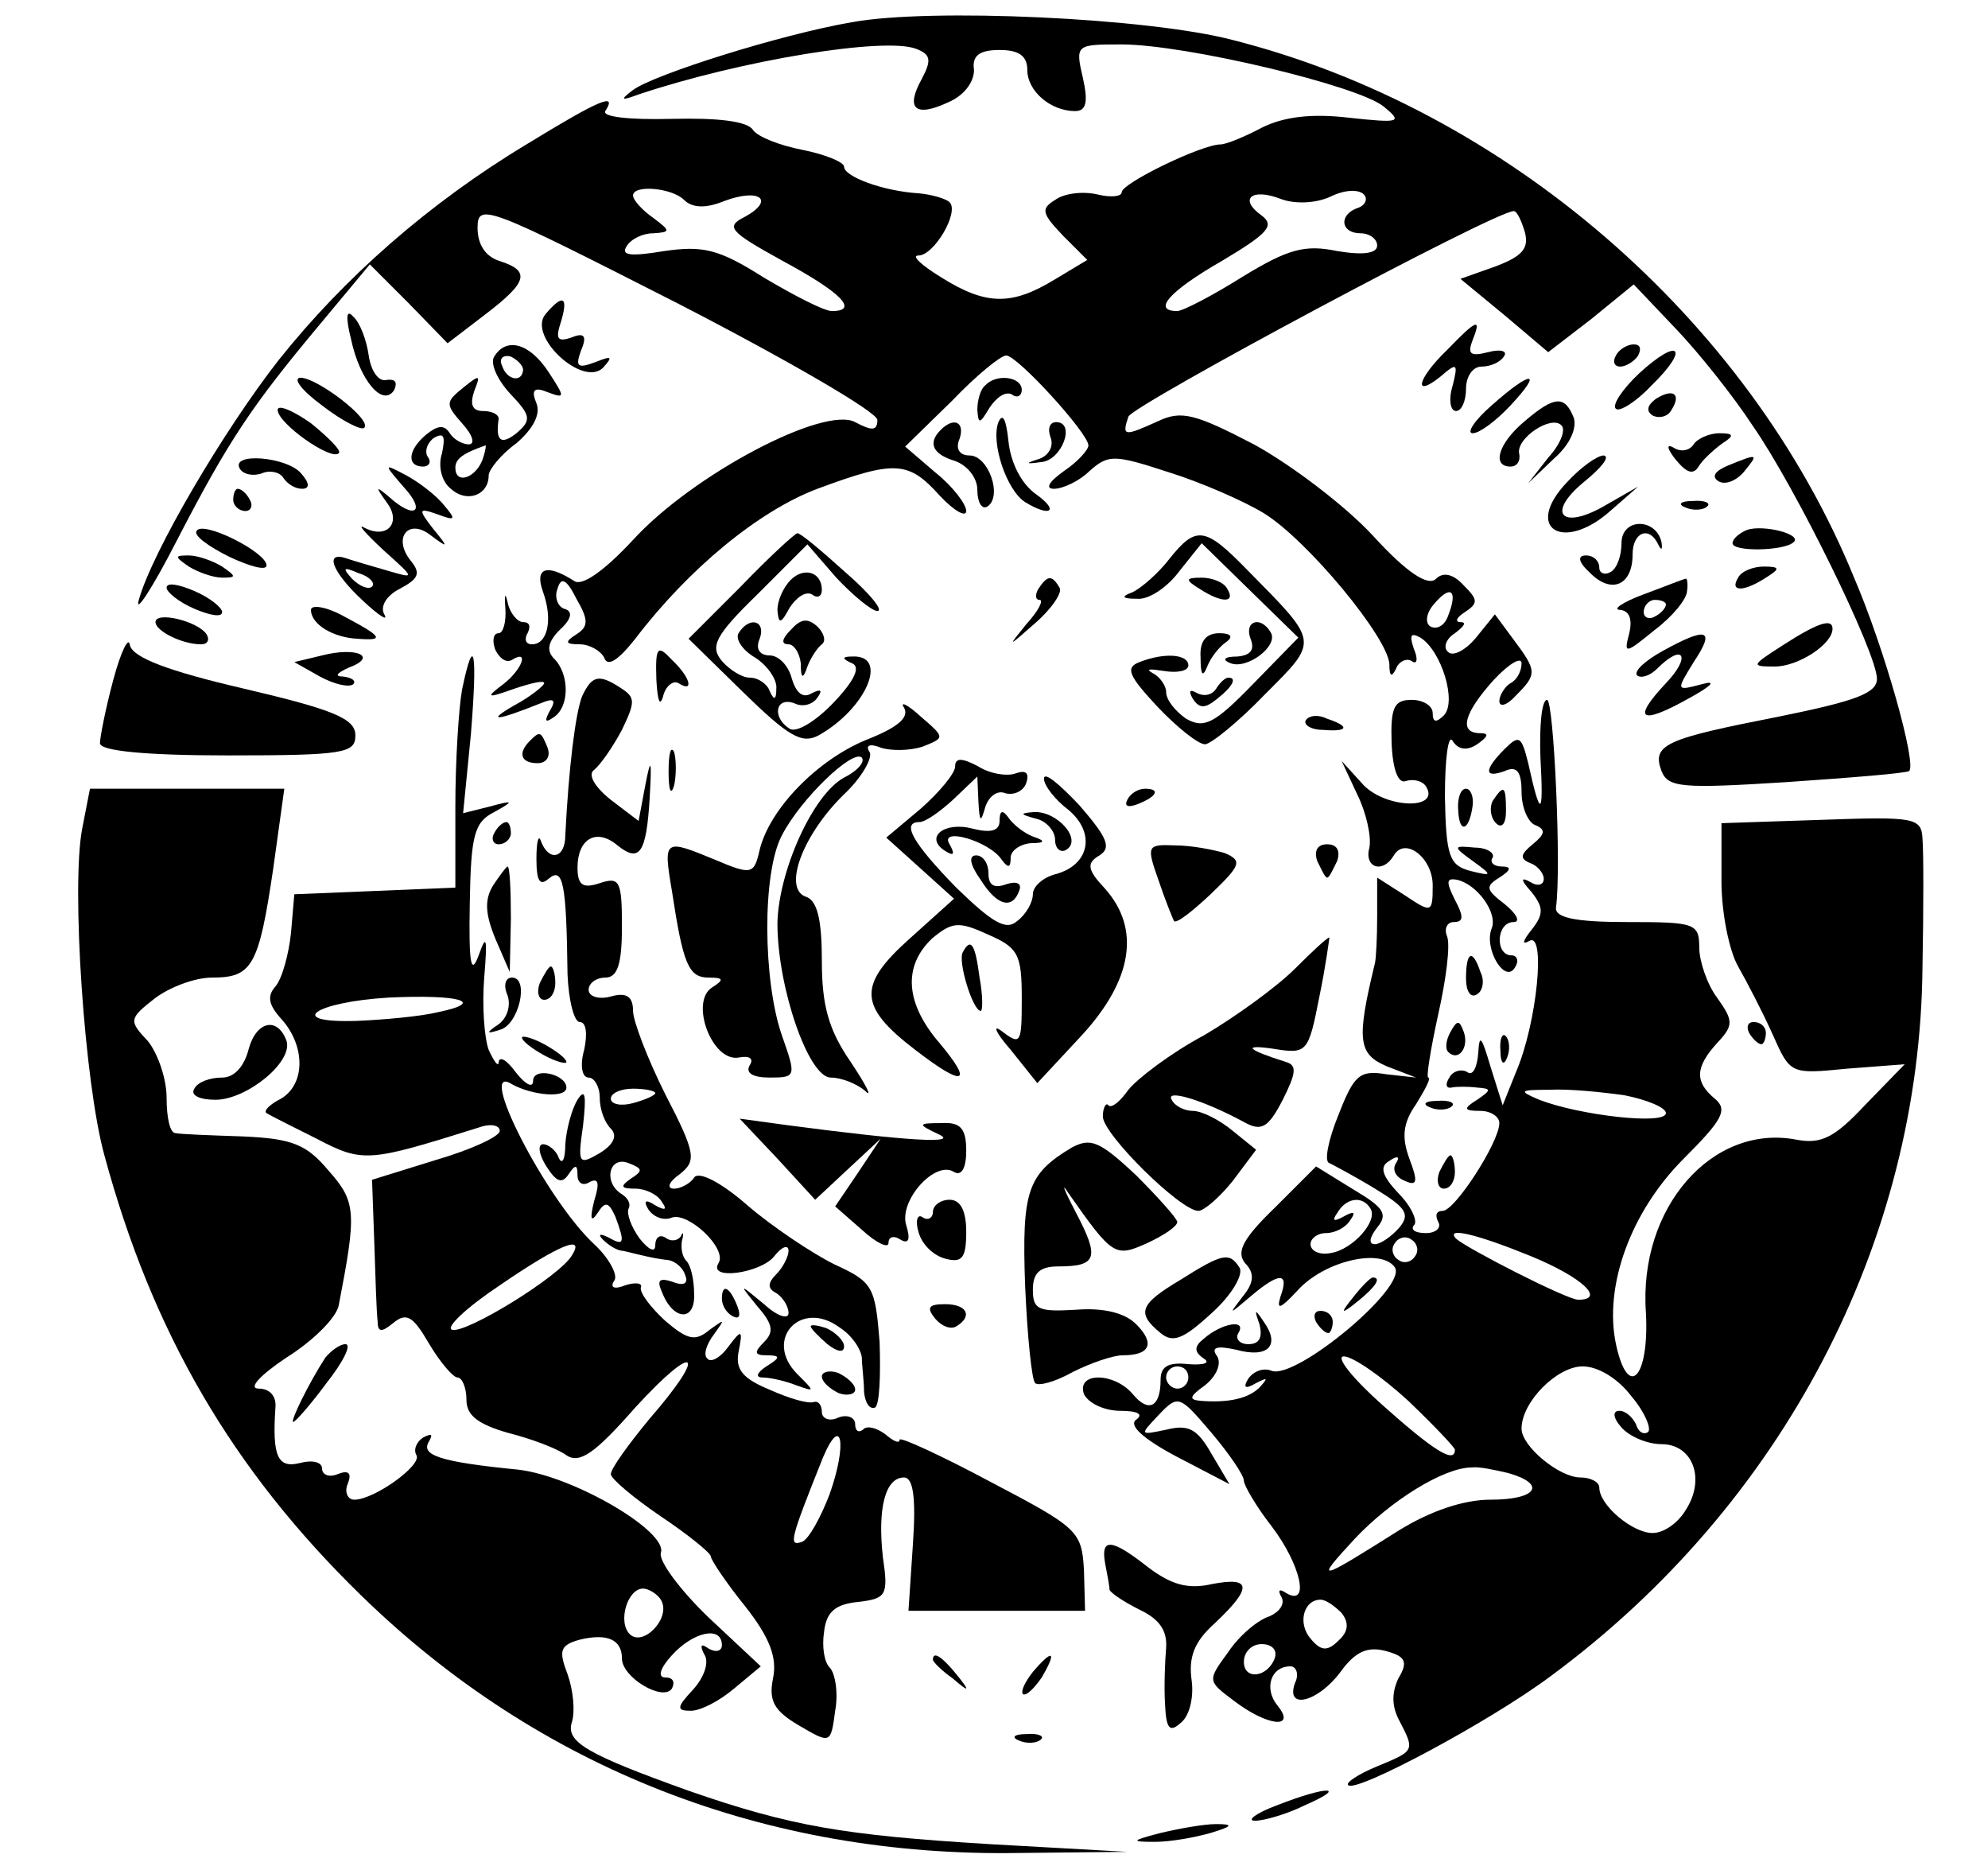 <?xml version="1.0" standalone="no"?>
<!DOCTYPE svg PUBLIC "-//W3C//DTD SVG 20010904//EN"
 "http://www.w3.org/TR/2001/REC-SVG-20010904/DTD/svg10.dtd">
<svg version="1.0" xmlns="http://www.w3.org/2000/svg"
 width="179pt" height="168pt" viewBox="0 0 179 168"
 preserveAspectRatio="xMidYMid meet">

<g transform="translate(0,168) scale(0.1,-0.1)"
fill="#000000" stroke="none">
<path d="M767 1660 c-64 -11 -178 -47 -197 -61 -12 -9 -11 -10 5 -4 93 31 222
52 250 41 13 -5 14 -10 5 -27 -15 -27 -6 -35 24 -21 14 6 23 18 23 29 -2 13 5
18 23 18 17 0 25 -5 25 -18 0 -19 21 -37 43 -37 10 0 12 8 7 30 -7 30 -6 30
35 30 57 0 213 -37 236 -56 17 -14 15 -15 -31 -10 -34 4 -59 1 -79 -9 -15 -8
-32 -15 -37 -15 -17 0 -89 -35 -89 -43 0 -4 -10 -5 -22 -2 -13 3 -30 1 -38 -5
-13 -8 -12 -12 7 -32 l22 -22 -30 -18 c-38 -23 -61 -23 -101 2 -18 11 -28 20
-21 20 14 0 37 39 28 48 -3 3 -16 7 -28 8 -32 2 -67 15 -67 24 0 4 -17 11 -37
15 -21 4 -41 12 -45 18 -5 8 -32 11 -73 10 -40 -1 -63 2 -60 7 11 17 -4 11
-71 -30 -88 -53 -164 -120 -223 -194 -50 -64 -114 -173 -126 -216 -4 -14 12
10 34 53 47 91 68 122 129 195 l45 54 35 -35 35 -36 34 26 c38 29 41 39 13 48
-13 4 -20 15 -20 30 0 23 9 19 180 -68 99 -51 180 -98 180 -105 0 -10 -5 -10
-20 -2 -28 15 -146 -47 -200 -106 -26 -28 -46 -42 -53 -37 -25 16 -36 12 -28
-10 9 -25 4 -47 -10 -47 -6 0 -7 5 -4 10 3 6 2 10 -4 10 -5 0 -12 8 -14 18 -2
9 -3 7 -2 -5 1 -13 -2 -23 -6 -23 -5 0 -6 -7 -3 -15 4 -8 10 -12 15 -9 16 10
9 -9 -8 -22 -16 -12 -15 -13 10 -4 15 5 27 8 27 5 0 -2 -12 -12 -27 -20 -26
-15 -16 -14 24 2 12 5 14 3 8 -7 -5 -9 -4 -11 3 -6 15 9 15 39 1 53 -7 7 -6
15 5 26 11 10 12 17 4 19 -6 2 -9 11 -6 18 3 11 8 9 17 -9 11 -19 11 -25 0
-32 -11 -7 -10 -9 3 -9 9 0 19 -6 22 -12 3 -9 13 -2 28 17 48 63 111 115 164
135 70 26 82 25 110 -6 13 -14 24 -20 24 -14 0 6 -12 22 -27 34 l-28 24 42 41
c22 23 44 41 49 41 10 0 74 -70 74 -81 0 -4 -10 -15 -22 -23 -14 -10 -17 -16
-9 -16 8 0 23 7 32 16 17 15 22 15 71 -1 29 -9 68 -26 86 -37 39 -24 112 -112
113 -136 0 -11 2 -12 6 -4 2 6 9 10 14 7 5 -4 6 2 2 11 -4 12 -3 15 6 10 19
-12 33 -58 21 -70 -7 -7 -10 -6 -10 2 0 7 -9 12 -19 12 -16 0 -19 -7 -18 -39
1 -24 6 -37 13 -34 7 2 15 0 18 -5 13 -21 -35 -20 -56 1 l-20 22 14 -30 c8
-16 13 -38 11 -48 -5 -18 12 -24 22 -7 10 17 35 -2 35 -27 0 -25 -1 -25 -25
-9 l-25 16 0 -35 c0 -19 -1 -38 -2 -42 -17 -70 -15 -82 11 -93 l26 -10 -27 3
c-24 4 -29 -1 -43 -37 -9 -22 -13 -42 -8 -43 4 -2 23 -12 41 -23 28 -17 32
-23 22 -35 -7 -8 -17 -15 -22 -15 -6 0 -5 6 2 15 10 12 6 18 -21 34 l-34 21
-37 -37 c-29 -28 -35 -40 -27 -50 9 -9 8 -18 -2 -30 -13 -17 -13 -17 7 0 26
22 35 22 27 0 -4 -13 0 -11 15 5 24 27 76 39 88 21 11 -18 -89 -101 -111 -93
-7 3 -16 0 -21 -7 -5 -8 -3 -10 7 -4 10 5 11 5 4 -3 -10 -11 -29 -15 -54 -13
-11 1 -10 4 4 14 10 8 15 19 11 26 -6 8 -1 10 17 6 29 -8 40 4 25 25 -8 12 -9
12 -4 -2 3 -12 0 -18 -10 -18 -8 0 -12 5 -9 10 8 13 -15 9 -31 -5 -9 -7 -9
-12 0 -18 6 -4 0 -6 -14 -5 -18 2 -25 -2 -25 -14 0 -25 -11 -30 -25 -13 -17
20 -51 20 -44 0 4 -8 18 -15 33 -15 15 0 21 -3 14 -8 -7 -5 6 -17 36 -33 l48
-25 -16 27 c-13 23 -21 27 -41 22 -24 -5 -24 -5 -7 13 18 19 19 18 48 -16 16
-19 29 -38 29 -43 0 -4 11 -23 25 -41 26 -34 35 -73 13 -60 -6 4 -8 3 -4 -4 3
-6 -2 -13 -11 -17 -10 -3 -27 -17 -37 -32 -19 -26 -19 -26 5 -44 30 -23 57
-26 39 -4 -12 15 -6 35 12 35 5 0 8 -7 4 -15 -9 -25 21 -17 41 10 13 18 24 23
40 19 19 -5 21 -10 12 -25 -6 -13 -6 -25 1 -38 14 -27 14 -27 -20 -41 -17 -7
-29 -15 -26 -17 7 -7 127 57 182 98 209 154 333 391 335 639 1 52 1 104 0 115
-1 19 -7 20 -91 17 l-90 -3 0 -52 c0 -29 7 -63 15 -77 8 -14 22 -41 31 -61 16
-36 16 -36 67 -31 l52 4 -35 -36 c-28 -30 -40 -36 -62 -32 -76 15 -143 -61
-136 -156 3 -58 -16 -79 -27 -28 -11 52 13 119 61 167 35 35 40 44 28 54 -18
15 -18 28 2 50 15 16 15 20 0 41 -9 12 -16 33 -16 45 0 22 -4 23 -65 23 -47 0
-65 4 -64 13 5 36 -2 187 -8 187 -5 0 -7 -24 -6 -52 3 -54 0 -55 -11 -5 -6 24
-8 26 -21 13 -19 -19 -19 -27 0 -20 11 5 15 -1 15 -19 0 -14 6 -28 13 -30 9
-4 8 -8 -3 -17 -11 -9 -12 -13 -2 -17 6 -2 12 -9 12 -14 0 -6 -6 -7 -12 -3 -9
5 -9 2 1 -9 11 -14 11 -20 0 -34 -8 -10 -9 -14 -2 -10 15 9 7 -74 -12 -118
l-12 -30 -11 35 c-8 27 -10 30 -11 12 -1 -13 -5 -21 -10 -17 -5 3 -13 1 -16
-5 -4 -6 -3 -10 2 -9 4 1 15 1 23 0 13 -1 13 -2 0 -11 -13 -8 -12 -10 3 -10 9
0 17 -5 17 -11 0 -17 -40 -79 -51 -79 -6 0 -7 -4 -4 -10 3 -5 -2 -10 -11 -10
-10 0 -14 3 -11 7 4 3 -2 17 -14 29 -15 16 -17 24 -8 29 7 5 10 4 6 -2 -4 -6
0 -13 8 -16 11 -5 12 -1 4 20 -7 19 -6 32 6 49 8 13 14 24 11 24 -2 0 2 25 9
57 7 31 11 62 8 70 -3 7 0 13 6 13 9 0 9 5 1 20 -8 16 -8 20 2 18 18 -4 37
-30 31 -44 -7 -18 12 -50 21 -35 4 6 2 11 -3 11 -15 0 -14 30 2 30 6 0 3 7 -8
16 -17 13 -18 16 -5 24 11 7 11 10 2 10 -7 0 -11 4 -8 8 2 4 -5 9 -16 9 -20 2
-20 1 -2 -12 18 -13 18 -14 -2 -9 -19 5 -22 13 -23 67 0 34 3 57 7 50 5 -8 13
-9 22 -3 10 7 11 10 3 10 -20 0 -15 18 12 48 14 15 25 21 25 15 0 -7 -4 -15
-10 -18 -5 -3 -10 -11 -10 -16 0 -6 7 -4 15 5 19 19 19 22 -2 50 l-17 23 -17
-21 c-10 -12 -21 -17 -25 -13 -5 4 -2 12 6 17 8 6 11 10 5 10 -5 0 -4 4 4 9
12 8 12 11 -1 24 -10 11 -19 12 -25 6 -7 -7 -26 5 -57 39 -25 27 -74 64 -107
82 -52 27 -65 31 -86 21 -31 -14 -33 -14 -27 4 5 11 330 185 347 185 3 0 7 -9
10 -19 4 -15 -3 -22 -27 -31 l-31 -11 40 -33 39 -33 39 30 38 31 38 -40 c21
-22 52 -61 69 -87 39 -56 112 -205 112 -228 0 -13 -19 -20 -88 -34 -102 -20
-115 -25 -106 -49 6 -15 18 -16 113 -10 58 4 108 8 110 10 7 6 -22 110 -50
175 -95 232 -314 421 -559 483 -76 20 -273 29 -343 16z m-151 -160 c7 -7 19
-8 36 -1 32 12 46 1 19 -14 -18 -9 -15 -13 34 -40 52 -28 69 -45 44 -45 -7 0
-34 14 -61 30 -41 26 -55 29 -90 24 -30 -5 -39 -4 -34 4 4 7 15 12 24 12 16 1
16 2 0 14 -10 7 -18 16 -18 20 0 10 35 7 46 -4z m582 3 c12 6 25 7 30 2 4 -4
1 -10 -5 -12 -18 -6 -16 -23 2 -23 8 0 15 -5 15 -11 0 -7 -12 -9 -36 -5 -29 6
-44 2 -85 -23 -27 -17 -54 -31 -59 -31 -23 0 -7 18 40 45 42 25 48 32 36 41
-21 15 -9 25 17 15 13 -5 32 -4 45 2z m106 -377 c-3 -9 -10 -13 -16 -10 -5 3
-4 12 3 20 15 18 22 13 13 -10z m159 -432 c20 -4 37 -11 37 -16 0 -11 -78 -2
-114 12 -19 8 -18 9 9 9 17 1 47 -2 68 -5z m-229 -102 c7 -11 -16 -37 -36 -40
-10 -2 -18 2 -18 8 0 5 6 10 14 10 8 0 18 5 22 12 5 7 3 8 -6 3 -9 -5 -11 -4
-6 3 8 14 23 16 30 4z m40 -43 c-3 -5 -10 -7 -15 -3 -5 3 -7 10 -3 15 3 5 10
7 15 3 5 -3 7 -10 3 -15z m105 0 c46 -19 67 -39 42 -39 -10 0 -100 46 -110 55
-10 11 19 4 68 -16z m-111 -130 c23 -22 42 -42 42 -44 0 -13 -19 -1 -65 40
-27 24 -43 44 -35 44 8 0 34 -18 58 -40z m-198 21 c0 -5 -4 -10 -10 -10 -5 0
-10 5 -10 10 0 6 5 10 10 10 6 0 10 -4 10 -10z m399 -17 c12 -14 18 -29 15
-32 -4 -3 -9 0 -11 7 -3 6 -9 12 -15 12 -6 0 -6 -6 2 -15 7 -8 23 -15 36 -15
28 0 40 -31 22 -59 -7 -12 -20 -21 -30 -21 -18 0 -48 25 -48 41 0 5 -8 9 -17
9 -19 0 -53 28 -53 44 0 24 32 56 55 56 14 0 32 -11 44 -27z m-111 -69 c35
-10 26 -24 -16 -24 -24 0 -54 -10 -83 -28 -73 -46 -76 -47 -39 -7 32 34 80 64
105 64 6 1 20 -2 33 -5z m-150 -126 c7 -9 6 -17 -3 -25 -10 -10 -16 -9 -25 2
-12 14 -6 35 9 35 5 0 13 -6 19 -12z m-60 -40 c-6 -18 -28 -21 -28 -4 0 9 7
16 16 16 9 0 14 -5 12 -12z"/>
<path d="M491 1397 c-16 -20 34 -66 52 -48 9 10 8 11 -7 5 -16 -6 -18 -4 -13
10 6 14 3 17 -9 12 -12 -4 -14 -1 -9 14 7 23 2 26 -14 7z"/>
<path d="M316 1375 c8 -38 29 -62 39 -46 3 7 1 10 -7 9 -7 -2 -14 8 -16 22 -2
14 -8 30 -14 35 -6 7 -7 0 -2 -20z"/>
<path d="M1303 1365 c-27 -26 -31 -44 -6 -24 15 13 16 12 11 -8 -4 -13 -2 -23
3 -23 5 0 9 9 9 20 0 11 6 20 14 20 8 0 17 4 20 9 4 5 -3 7 -14 4 -16 -4 -19
-2 -14 11 8 20 4 19 -23 -9z"/>
<path d="M445 1359 c-4 -6 3 -21 14 -33 19 -20 20 -24 6 -36 -14 -11 -19 -7
-16 13 0 4 -6 7 -14 7 -10 0 -12 6 -8 18 6 15 5 15 -10 3 -16 -13 -16 -15 -1
-32 10 -11 12 -19 6 -19 -6 0 -14 5 -17 10 -5 8 -11 7 -21 -1 -17 -14 -18 -29
-3 -29 5 0 8 4 4 9 -3 5 0 13 6 17 9 5 10 1 7 -14 -4 -12 0 -26 8 -32 14 -13
34 -6 34 12 0 5 11 19 25 29 15 13 22 26 18 36 -5 12 -2 15 10 10 16 -6 16 -5
1 18 -17 26 -38 32 -49 14z m26 -12 c-1 -12 -15 -9 -19 4 -3 6 1 10 8 8 6 -3
11 -8 11 -12z m-37 -82 c-7 -16 -24 -21 -24 -6 0 8 7 13 27 20 1 1 0 -6 -3
-14z"/>
<path d="M1455 1360 c-3 -5 -2 -10 4 -10 5 0 13 5 16 10 3 6 2 10 -4 10 -5 0
-13 -4 -16 -10z"/>
<path d="M1476 1344 c-15 -14 -25 -29 -21 -32 3 -3 18 6 32 21 35 34 25 44
-11 11z"/>
<path d="M290 1315 c18 -14 36 -23 38 -20 7 7 -41 44 -57 45 -8 0 0 -11 19
-25z"/>
<path d="M887 1333 c-4 -3 -7 -13 -7 -22 1 -13 2 -13 11 2 6 9 14 15 20 12 5
-4 9 -1 9 4 0 12 -23 15 -33 4z"/>
<path d="M1343 1315 c-15 -13 -23 -25 -17 -25 6 0 21 11 34 25 30 32 19 32
-17 0z"/>
<path d="M1491 1321 c-8 -6 -9 -11 -3 -15 6 -3 14 -1 17 5 9 14 2 20 -14 10z"/>
<path d="M250 1311 c0 -12 48 -46 55 -39 3 2 -9 14 -25 27 -17 12 -30 17 -30
12z"/>
<path d="M1373 1301 c-24 -20 -30 -41 -13 -41 6 0 9 5 8 11 -4 14 29 36 38 26
4 -4 -1 -17 -12 -29 l-18 -23 23 22 c15 13 21 28 18 37 -8 20 -17 20 -44 -3z"/>
<path d="M899 1300 c-7 -18 7 -61 24 -72 23 -14 31 -8 10 7 -13 9 -23 28 -25
48 -2 19 -5 26 -9 17z"/>
<path d="M847 1293 c-12 -12 -7 -22 13 -28 11 -4 20 -15 20 -26 0 -11 4 -18 9
-15 14 9 1 46 -16 46 -9 0 -13 6 -9 15 5 15 -5 20 -17 8z"/>
<path d="M946 1286 c3 -8 -2 -16 -10 -19 -13 -4 -13 -5 1 -3 19 1 32 36 14 36
-6 0 -8 -6 -5 -14z"/>
<path d="M1525 1280 c-4 -6 -12 -7 -18 -3 -7 4 -6 -1 2 -11 10 -12 16 -14 21
-5 4 6 14 15 21 20 11 7 10 9 -3 9 -9 0 -20 -5 -23 -10z"/>
<path d="M216 1258 c3 -5 12 -7 20 -4 7 3 16 1 19 -4 4 -6 11 -10 17 -10 7 0
7 5 -1 14 -13 15 -64 19 -55 4z"/>
<path d="M1411 1246 c-40 -42 -3 -64 40 -25 l24 21 -28 -16 c-40 -24 -56 -9
-21 20 16 13 24 23 18 24 -6 0 -21 -11 -33 -24z"/>
<path d="M1556 1261 c-12 -5 -15 -10 -9 -14 6 -4 16 0 23 8 14 17 13 17 -14 6z"/>
<path d="M364 1241 c20 -22 9 -29 -14 -8 -12 10 -12 9 -2 -5 14 -18 1 -34 -20
-23 -7 4 1 -5 17 -20 29 -26 29 -26 5 -19 -14 4 -31 9 -37 11 -22 8 -14 -12
14 -38 14 -13 23 -19 19 -12 -4 7 2 17 14 23 17 9 19 14 10 25 -17 21 -2 39
18 23 16 -12 16 -11 2 6 -14 18 -13 19 4 13 16 -6 17 -5 6 8 -7 9 -23 21 -34
27 -21 11 -21 11 -2 -11z m-29 -89 c-3 -3 -11 0 -18 7 -9 10 -8 11 6 5 10 -3
15 -9 12 -12z"/>
<path d="M210 1230 c0 -5 5 -10 11 -10 5 0 7 5 4 10 -3 6 -8 10 -11 10 -2 0
-4 -4 -4 -10z"/>
<path d="M1518 1223 c7 -3 16 -2 19 1 4 3 -2 6 -13 5 -11 0 -14 -3 -6 -6z"/>
<path d="M177 1202 c-3 -4 11 -14 29 -23 19 -9 34 -13 34 -8 0 12 -58 41 -63
31z"/>
<path d="M1460 1191 c0 -11 -4 -23 -10 -26 -5 -3 -10 -1 -10 4 0 6 -5 11 -12
11 -8 0 -7 -6 4 -16 19 -19 38 -11 38 17 0 20 15 26 23 9 3 -6 4 -5 3 2 -5 22
-36 22 -36 -1z"/>
<path d="M1573 1203 c-7 -3 -13 -8 -13 -12 0 -8 47 -7 55 1 8 7 -27 16 -42 11z"/>
<path d="M667 1152 l-47 -47 49 -48 c41 -40 53 -47 68 -39 43 24 64 73 30 71
-9 0 -9 -2 0 -6 8 -3 3 -15 -16 -35 -16 -17 -34 -28 -40 -24 -16 10 -13 29 4
23 8 -4 17 -1 21 5 5 7 3 8 -5 4 -8 -5 -14 0 -18 13 -3 12 -12 21 -20 21 -9 0
-13 6 -9 15 6 16 -9 21 -19 5 -3 -5 3 -15 15 -22 11 -7 20 -20 19 -28 0 -10
-2 -11 -6 -2 -2 6 -10 12 -18 12 -7 0 -18 7 -25 15 -11 13 -6 23 32 60 l45 45
26 -30 c15 -16 32 -30 37 -30 6 0 -7 16 -29 35 -21 19 -40 35 -43 35 -2 0 -25
-21 -51 -48z"/>
<path d="M1053 1177 c-10 -13 -25 -26 -33 -30 -11 -4 -10 -6 4 -6 10 -1 27 10
38 25 l20 25 44 -43 43 -42 -41 -42 c-35 -36 -44 -40 -60 -31 -10 7 -18 17
-18 24 0 6 -6 14 -12 17 -7 4 -3 4 10 2 12 -2 22 0 22 5 0 10 -21 12 -44 3
-13 -5 -10 -12 16 -40 18 -19 37 -34 43 -34 5 0 30 20 54 45 49 49 49 46 -16
112 -38 39 -46 40 -70 10z"/>
<path d="M170 1170 c8 -5 22 -10 30 -10 13 0 13 1 0 10 -8 5 -22 10 -30 10
-13 0 -13 -1 0 -10z"/>
<path d="M712 1158 c-7 -7 -12 -19 -12 -27 1 -13 3 -13 11 2 6 9 14 15 20 12
5 -4 9 -2 9 4 0 16 -16 21 -28 9z"/>
<path d="M1565 1160 c-8 -13 5 -13 25 0 13 8 13 10 -2 10 -9 0 -20 -4 -23 -10z"/>
<path d="M150 1151 c0 -4 11 -13 25 -19 14 -6 25 -8 25 -3 0 4 -11 13 -25 19
-14 6 -25 8 -25 3z"/>
<path d="M935 1150 c-3 -5 -3 -10 1 -10 4 0 -1 -10 -12 -22 -17 -21 -17 -21 8
1 15 13 25 28 22 32 -7 12 -11 11 -19 -1z"/>
<path d="M1080 1150 c20 -13 33 -13 25 0 -3 6 -14 10 -23 10 -15 0 -15 -2 -2
-10z"/>
<path d="M1480 1145 c-19 -7 -29 -14 -21 -14 8 -1 11 -8 8 -21 -5 -19 -4 -19
23 3 16 12 29 28 29 35 1 6 0 12 -1 11 -2 0 -19 -7 -38 -14z m20 -9 c0 -3 -4
-8 -10 -11 -5 -3 -10 -1 -10 4 0 6 5 11 10 11 6 0 10 -2 10 -4z"/>
<path d="M280 1131 c0 -13 20 -25 42 -26 25 -2 22 2 -12 20 -16 9 -30 11 -30
6z"/>
<path d="M140 1120 c0 -8 24 -20 41 -20 6 0 8 4 5 9 -8 12 -46 21 -46 11z"/>
<path d="M712 1113 c-8 -8 -9 -13 -2 -13 5 0 10 -8 11 -17 0 -14 2 -15 6 -3 3
8 9 17 13 20 4 3 2 10 -4 16 -9 8 -15 7 -24 -3z"/>
<path d="M1126 1105 c4 -10 0 -15 -12 -16 -12 0 -14 -3 -6 -6 15 -6 44 16 36
28 -9 15 -24 10 -18 -6z"/>
<path d="M1605 1099 c-28 -18 -29 -19 -7 -19 21 0 52 20 52 34 0 10 -14 5 -45
-15z"/>
<path d="M102 1068 c-7 -26 -12 -52 -12 -57 0 -7 41 -11 115 -11 105 0 115 2
115 18 0 15 -19 23 -100 42 -69 16 -100 28 -103 39 -1 9 -8 -5 -15 -31z"/>
<path d="M1081 1088 c0 -16 2 -18 6 -8 3 8 11 18 17 22 7 5 4 8 -6 8 -12 0
-18 -7 -17 -22z"/>
<path d="M1497 1094 c-16 -9 -26 -18 -23 -22 4 -3 12 0 18 6 24 24 31 11 8
-13 -31 -33 -23 -38 20 -14 22 12 26 17 12 13 -23 -6 -23 -6 -7 20 20 30 12
32 -28 10z"/>
<path d="M290 1090 l-25 -6 23 -13 c13 -7 26 -10 30 -7 3 3 -1 6 -9 7 -8 0 -6
3 5 8 27 10 7 19 -24 11z"/>
<path d="M591 1068 c1 -18 3 -25 6 -15 2 9 9 15 14 12 14 -9 11 5 -6 21 -13
14 -15 12 -14 -18z"/>
<path d="M416 1059 c-3 -17 -6 -64 -6 -105 l0 -73 -72 -3 -73 -3 -3 -35 c-2
-19 -8 -41 -14 -48 -8 -9 -6 -17 6 -30 21 -24 21 -58 -1 -71 -10 -5 -16 -11
-13 -13 3 -2 23 -12 45 -23 42 -22 47 -21 146 10 11 4 19 2 19 -3 0 -5 -26
-17 -57 -26 l-58 -18 2 -56 c1 -31 2 -63 3 -71 0 -10 3 -11 14 -2 12 10 18 6
32 -18 10 -17 22 -31 26 -31 4 0 8 -9 8 -20 0 -14 10 -22 38 -30 20 -5 44 -14
52 -20 12 -8 26 2 62 43 55 60 66 51 13 -10 -19 -23 -35 -45 -35 -50 0 -4 20
-21 45 -38 24 -16 45 -33 45 -36 0 -3 14 -24 31 -45 22 -28 29 -46 25 -65 -4
-20 1 -29 23 -42 29 -17 29 -17 33 13 3 16 0 34 -5 39 -5 5 -7 19 -5 32 2 18
10 25 31 27 25 3 27 6 22 40 -5 44 2 72 19 72 8 0 11 -17 8 -60 l-4 -60 80 0
79 0 -1 37 c-2 35 -6 38 -84 79 -45 24 -82 41 -82 38 0 -4 -6 -1 -13 5 -8 6
-17 8 -20 4 -4 -3 -7 -1 -7 5 0 6 -7 9 -15 6 -8 -4 -15 -1 -15 5 0 6 -3 10 -7
9 -5 -2 -22 3 -40 11 -24 10 -31 18 -28 34 4 20 3 21 -9 5 -7 -10 -16 -15 -19
-11 -4 3 -1 13 6 22 10 14 10 14 -4 4 -13 -11 -20 -9 -40 8 -13 12 -23 25 -22
30 2 4 -5 5 -14 2 -10 -4 -14 -2 -10 4 4 5 -5 21 -18 33 -44 41 -107 165 -74
144 18 -10 49 -13 49 -3 0 12 -30 19 -30 6 0 -7 -7 -3 -15 7 -8 11 -15 16 -16
10 0 -5 -4 0 -9 11 -4 11 -6 40 -4 65 3 36 2 40 -5 20 -7 -19 -9 -7 -8 47 1
61 4 73 22 82 18 10 18 11 -4 5 l-24 -6 7 71 c6 74 3 93 -8 40z m-21 -290
c-16 -4 -50 -7 -74 -8 -65 -2 -38 17 29 21 64 3 88 -4 45 -13z m120 -219 c-11
-19 -96 -71 -108 -67 -6 2 13 20 43 40 54 37 77 46 65 27z m232 -215 c-8 -21
-19 -41 -25 -43 -12 -4 -11 1 19 76 17 40 22 12 6 -33z"/>
<path d="M524 1053 c-6 -16 -12 -65 -15 -125 0 -21 -15 -24 -22 -5 -2 6 -4 0
-4 -16 0 -20 3 -25 11 -18 13 11 16 -4 17 -86 1 -24 6 -43 11 -43 6 0 7 -11 4
-25 -4 -14 -2 -25 4 -25 5 0 10 -8 10 -18 0 -10 4 -22 10 -28 6 -6 3 -14 -10
-22 -19 -11 -20 -10 -15 25 3 27 2 34 -5 23 -5 -8 -10 -26 -11 -40 0 -14 -3
-19 -6 -12 -2 6 -9 12 -14 12 -5 0 -4 -9 3 -20 9 -14 14 -16 20 -7 6 9 8 9 8
-1 0 -7 5 -10 11 -6 8 4 9 -1 4 -17 -4 -16 -3 -20 3 -11 7 11 10 10 16 -3 9
-24 8 -27 -6 -19 -8 4 -10 3 -5 -2 5 -5 13 -10 18 -10 5 -1 12 -3 17 -4 4 -1
13 -3 21 -4 8 0 16 -7 18 -14 3 -7 -1 -10 -11 -6 -12 4 -15 2 -10 -9 10 -26
30 -27 29 -2 0 13 -3 26 -7 30 -4 4 -5 12 -4 18 2 7 1 9 -1 4 -3 -4 -9 -5 -14
-1 -5 3 -9 0 -9 -7 0 -7 -6 -4 -14 6 -8 11 -12 23 -10 27 2 4 0 9 -6 13 -17
10 -12 35 6 28 13 -5 13 -7 2 -14 -10 -7 -9 -9 4 -9 9 0 20 -5 24 -12 5 -7 3
-8 -6 -3 -9 6 -11 4 -6 -4 5 -7 14 -10 21 -7 15 5 50 -28 42 -41 -10 -16 38
-9 50 6 7 9 13 11 13 5 0 -5 -5 -15 -11 -21 -8 -8 -8 -13 0 -17 6 -4 11 -12
11 -18 0 -6 -10 -3 -22 8 -23 19 -23 19 -6 -2 14 -16 15 -23 6 -32 -9 -9 -9
-12 2 -12 13 0 13 -2 0 -10 -9 -6 -10 -10 -3 -10 6 0 20 -3 30 -7 17 -6 17 -6
1 10 -31 31 3 68 38 42 11 -7 19 -19 20 -27 0 -7 2 -21 2 -31 1 -10 5 -16 10
-14 4 3 5 29 4 59 -4 50 -6 54 -41 70 -20 10 -56 34 -78 53 -24 21 -44 31 -48
25 -3 -5 -12 -10 -18 -10 -7 0 -5 6 5 13 15 12 15 18 -13 72 -16 32 -29 66
-29 75 0 13 -6 17 -20 13 -11 -3 -20 0 -20 6 0 6 7 11 15 11 11 0 15 12 15 46
0 41 -2 45 -20 39 -15 -5 -20 -2 -20 14 0 26 17 36 36 20 20 -16 26 -7 29 43
2 35 1 37 -4 11 l-6 -32 -25 19 c-15 12 -21 23 -15 27 6 5 17 21 25 36 12 25
12 29 0 37 -21 14 -27 12 -36 -7z m66 -357 c0 -2 -9 -6 -20 -9 -11 -3 -20 -1
-20 4 0 5 9 9 20 9 11 0 20 -2 20 -4z"/>
<path d="M1095 1060 c-4 -6 -11 -7 -17 -4 -7 4 -8 2 -4 -5 6 -9 11 -9 22 0 14
11 18 19 10 19 -3 0 -8 -5 -11 -10z"/>
<path d="M814 1043 c5 -9 -6 -18 -34 -29 -44 -18 -87 -62 -96 -99 -5 -22 -7
-23 -40 -9 -46 19 -47 19 -39 -28 10 -66 15 -78 33 -78 14 0 14 -2 3 -9 -20
-13 0 -67 24 -63 10 2 14 -1 10 -7 -4 -7 3 -11 18 -11 24 0 24 1 11 38 -17 49
-18 146 0 180 17 33 64 78 72 70 3 -4 -4 -12 -16 -18 -28 -15 -59 -84 -60
-131 0 -58 28 -139 48 -139 10 0 24 -6 31 -12 7 -7 1 5 -13 26 -20 29 -26 51
-26 91 0 37 -4 55 -15 58 -20 8 -2 56 35 92 16 15 26 33 23 38 -4 6 0 8 10 4
9 -3 26 -3 38 1 20 8 20 8 -2 27 -12 11 -19 14 -15 8z"/>
<path d="M1176 1032 c-3 -4 4 -9 15 -9 23 -2 25 3 4 10 -8 4 -16 3 -19 -1z"/>
<path d="M477 1013 c-11 -11 -8 -20 7 -20 8 0 12 6 9 14 -6 15 -7 15 -16 6z"/>
<path d="M602 985 c0 -16 2 -22 5 -12 2 9 2 23 0 30 -3 6 -5 -1 -5 -18z"/>
<path d="M860 990 c0 -6 -14 -23 -31 -38 l-31 -26 30 -27 31 -28 -40 -36 c-47
-42 -46 -61 5 -100 44 -34 53 -31 22 6 -31 36 -33 69 -7 94 18 15 24 16 50 4
28 -12 31 -18 31 -58 0 -40 -1 -42 -17 -30 -10 8 -7 0 7 -16 l24 -30 40 43
c46 50 53 96 21 132 -16 17 -17 23 -5 30 11 7 7 16 -18 45 -18 19 -32 31 -32
24 0 -6 10 -19 22 -28 25 -21 19 -50 -12 -58 -11 -3 -20 -11 -20 -18 0 -7 -6
-18 -14 -24 -10 -9 -22 -2 -55 30 -39 40 -50 59 -33 59 5 0 18 9 30 20 l22 21
1 -23 c1 -18 2 -19 6 -5 3 10 11 16 18 13 7 -2 16 1 19 9 3 9 0 12 -9 9 -7 -3
-23 -1 -34 6 -15 8 -21 8 -21 0z"/>
<path d="M74 934 c-10 -52 2 -229 20 -294 43 -159 115 -283 231 -396 160 -156
365 -236 593 -232 l97 1 -125 7 c-130 8 -178 16 -270 48 -92 33 -111 44 -105
62 3 10 1 29 -4 43 -8 21 -7 26 11 31 25 6 38 0 38 -17 0 -17 37 -39 45 -27 3
6 1 10 -6 10 -7 0 -5 8 6 20 19 21 45 27 45 9 0 -5 -5 -7 -12 -3 -7 5 -8 3 -4
-5 5 -7 0 -21 -10 -32 -15 -16 -15 -19 -2 -19 9 0 26 9 39 20 l24 20 -47 44
c-26 25 -45 51 -43 58 7 19 -78 69 -128 75 -71 7 -88 13 -81 25 4 7 3 8 -5 4
-6 -4 -9 -11 -6 -16 5 -9 -38 -40 -56 -40 -6 0 -9 7 -6 14 4 10 1 13 -9 9 -7
-3 -14 -1 -14 5 0 6 -9 8 -20 5 -20 -5 -25 6 -22 50 1 10 -5 17 -15 17 -10 0
1 12 25 28 24 15 45 36 47 47 16 83 16 93 -9 121 -20 24 -33 29 -77 31 -30 1
-57 2 -61 3 -5 0 -8 14 -8 32 0 17 -8 40 -17 51 -17 18 -17 20 6 38 13 10 36
19 52 19 36 0 42 10 55 98 l10 72 -87 0 -88 0 -7 -36z m521 -694 c10 -16 -16
-43 -28 -31 -11 11 -2 41 12 41 5 0 13 -5 16 -10z"/>
<path d="M1015 960 c-3 -6 1 -7 9 -4 18 7 21 14 7 14 -6 0 -13 -4 -16 -10z"/>
<path d="M1313 950 c1 -21 10 -18 13 5 1 8 -2 15 -6 15 -5 0 -8 -9 -7 -20z"/>
<path d="M1344 959 c-3 -6 -2 -15 3 -20 5 -5 9 -1 9 11 0 23 -2 24 -12 9z"/>
<path d="M900 941 c0 -9 -8 -11 -24 -7 -26 7 -44 -8 -25 -20 8 -5 9 -3 4 6
-10 16 36 3 47 -14 6 -8 8 -7 8 2 0 6 8 12 18 13 13 0 14 2 2 6 -8 3 -18 11
-22 17 -5 7 -8 7 -8 -3z"/>
<path d="M933 943 c9 -2 17 -11 17 -19 0 -8 5 -12 10 -9 15 9 -8 35 -29 34
-13 -1 -13 -2 2 -6z"/>
<path d="M445 930 c-3 -5 -1 -10 4 -10 6 0 11 5 11 10 0 6 -2 10 -4 10 -3 0
-8 -4 -11 -10z"/>
<path d="M1043 888 c6 -18 13 -35 14 -37 2 -3 17 9 33 24 27 26 29 30 13 37
-10 3 -30 7 -45 7 -25 1 -26 0 -15 -31z"/>
<path d="M1186 905 c4 -8 7 -15 9 -15 2 0 5 7 9 15 3 9 0 15 -9 15 -9 0 -12
-6 -9 -15z"/>
<path d="M883 888 c15 -24 29 -27 35 -9 2 6 -3 8 -12 5 -11 -4 -16 -1 -16 10
0 9 -5 16 -11 16 -7 0 -6 -8 4 -22z"/>
<path d="M444 883 c-8 -13 -7 -26 2 -48 l13 -30 1 48 c0 26 -1 47 -3 47 -1 0
-7 -8 -13 -17z"/>
<path d="M1166 808 c-16 -16 -53 -43 -82 -60 -30 -16 -60 -39 -68 -49 -7 -10
-15 -17 -18 -14 -2 3 -5 -2 -5 -10 0 -16 70 -85 86 -85 5 0 19 12 31 27 l21
28 -21 17 c-12 10 -28 18 -36 18 -7 0 -16 4 -19 10 -6 10 28 0 65 -20 16 -9
22 -5 35 20 12 24 13 31 3 34 -35 11 -40 16 -12 12 31 -5 32 -4 42 47 6 29 9
53 9 53 -1 1 -15 -12 -31 -28z"/>
<path d="M867 823 c-5 -8 9 -53 16 -53 2 0 2 14 -1 30 -4 31 -8 36 -15 23z"/>
<path d="M1320 799 c0 -11 4 -18 10 -14 5 3 7 12 3 20 -7 21 -13 19 -13 -6z"/>
<path d="M486 795 c-3 -8 -1 -15 4 -15 6 0 10 7 10 15 0 8 -2 15 -4 15 -2 0
-6 -7 -10 -15z"/>
<path d="M457 784 c3 -9 0 -20 -8 -26 -12 -8 -11 -9 1 -5 17 4 27 47 11 47 -6
0 -8 -7 -4 -16z"/>
<path d="M224 736 c-4 -16 -13 -26 -24 -26 -11 0 -22 -4 -25 -10 -4 -6 5 -10
19 -10 28 0 70 34 64 53 -8 22 -27 18 -34 -7z"/>
<path d="M1306 751 c-4 -7 -5 -15 -2 -18 9 -9 19 4 14 18 -4 11 -6 11 -12 0z"/>
<path d="M1575 750 c3 -5 8 -10 11 -10 2 0 4 5 4 10 0 6 -5 10 -11 10 -5 0 -7
-4 -4 -10z"/>
<path d="M470 746 c0 -3 9 -10 20 -16 11 -6 20 -8 20 -6 0 3 -9 10 -20 16 -11
6 -20 8 -20 6z"/>
<path d="M1351 734 c0 -11 3 -14 6 -6 3 7 2 16 -1 19 -3 4 -6 -2 -5 -13z"/>
<path d="M1288 683 c7 -3 16 -2 19 1 4 3 -2 6 -13 5 -11 0 -14 -3 -6 -6z"/>
<path d="M700 637 l34 -37 30 28 29 27 -20 -30 -21 -31 24 -21 c13 -12 24 -17
24 -12 0 6 5 7 11 3 7 -4 9 0 5 13 -7 22 26 59 43 48 7 -4 11 4 11 19 0 20 -5
26 -22 25 -22 0 -22 -1 -3 -10 20 -9 -29 -6 -135 8 l-44 6 34 -36z"/>
<path d="M965 647 c-40 -24 -45 -39 -42 -124 2 -46 6 -85 9 -88 3 -3 18 1 34
10 16 8 36 15 45 15 25 0 29 11 12 28 -10 10 -29 15 -54 13 -34 -2 -39 0 -39
18 0 15 6 21 23 21 35 0 37 8 16 48 -11 21 -14 29 -7 18 40 -57 42 -58 71 -45
15 7 27 15 27 19 0 3 -17 22 -37 42 -33 31 -41 34 -58 25z"/>
<path d="M1296 625 c-3 -8 -1 -15 4 -15 6 0 10 7 10 15 0 8 -2 15 -4 15 -2 0
-6 -7 -10 -15z"/>
<path d="M840 589 c0 -5 -4 -8 -9 -5 -5 4 -7 -3 -4 -13 3 -11 13 -21 24 -24
15 -4 19 0 19 24 0 19 -5 29 -15 29 -8 0 -15 -5 -15 -11z"/>
<path d="M1063 528 c-37 -22 -40 -30 -18 -48 11 -9 20 -6 46 18 18 16 29 35
25 41 -9 14 -15 13 -53 -11z"/>
<path d="M1219 513 c-13 -16 -12 -17 4 -4 16 13 21 21 13 21 -2 0 -10 -8 -17
-17z"/>
<path d="M650 511 c0 -6 4 -13 10 -16 6 -3 7 1 4 9 -7 18 -14 21 -14 7z"/>
<path d="M842 493 c6 -7 14 -10 19 -7 15 9 10 20 -10 20 -15 0 -17 -3 -9 -13z"/>
<path d="M1185 490 c3 -5 8 -10 11 -10 2 0 4 5 4 10 0 6 -5 10 -11 10 -5 0 -7
-4 -4 -10z"/>
<path d="M730 486 c0 -2 7 -9 15 -16 9 -7 15 -8 15 -2 0 5 -7 12 -15 16 -8 3
-15 4 -15 2z"/>
<path d="M293 458 c-15 -23 -32 -58 -29 -58 2 0 16 16 30 35 15 19 23 35 17
35 -5 0 -13 -6 -18 -12z"/>
<path d="M740 441 c0 -5 7 -11 15 -15 8 -3 15 -1 15 3 0 5 -7 11 -15 15 -8 3
-15 1 -15 -3z"/>
<path d="M995 273 c2 -10 4 -21 4 -24 1 -3 13 -11 27 -18 17 -8 25 -18 24 -34
-1 -12 -2 -35 -1 -51 1 -22 4 -26 14 -17 8 6 12 23 10 38 -3 21 2 35 21 52 34
32 33 42 -3 35 -22 -5 -37 0 -57 15 -33 26 -43 27 -39 4z"/>
<path d="M840 186 c0 -2 8 -10 18 -17 15 -13 16 -12 3 4 -13 16 -21 21 -21 13z"/>
<path d="M930 175 c-7 -9 -11 -17 -9 -20 3 -2 10 5 17 15 14 24 10 26 -8 5z"/>
<path d="M918 113 c7 -3 16 -2 19 1 4 3 -2 6 -13 5 -11 0 -14 -3 -6 -6z"/>
<path d="M1150 55 c-19 -7 -28 -14 -20 -14 8 0 29 6 45 14 39 17 21 18 -25 0z"/>
<path d="M1045 30 c-27 -7 -27 -8 -5 -8 14 0 36 4 50 8 20 6 21 8 5 8 -11 0
-33 -4 -50 -8z"/>
</g>
</svg>
